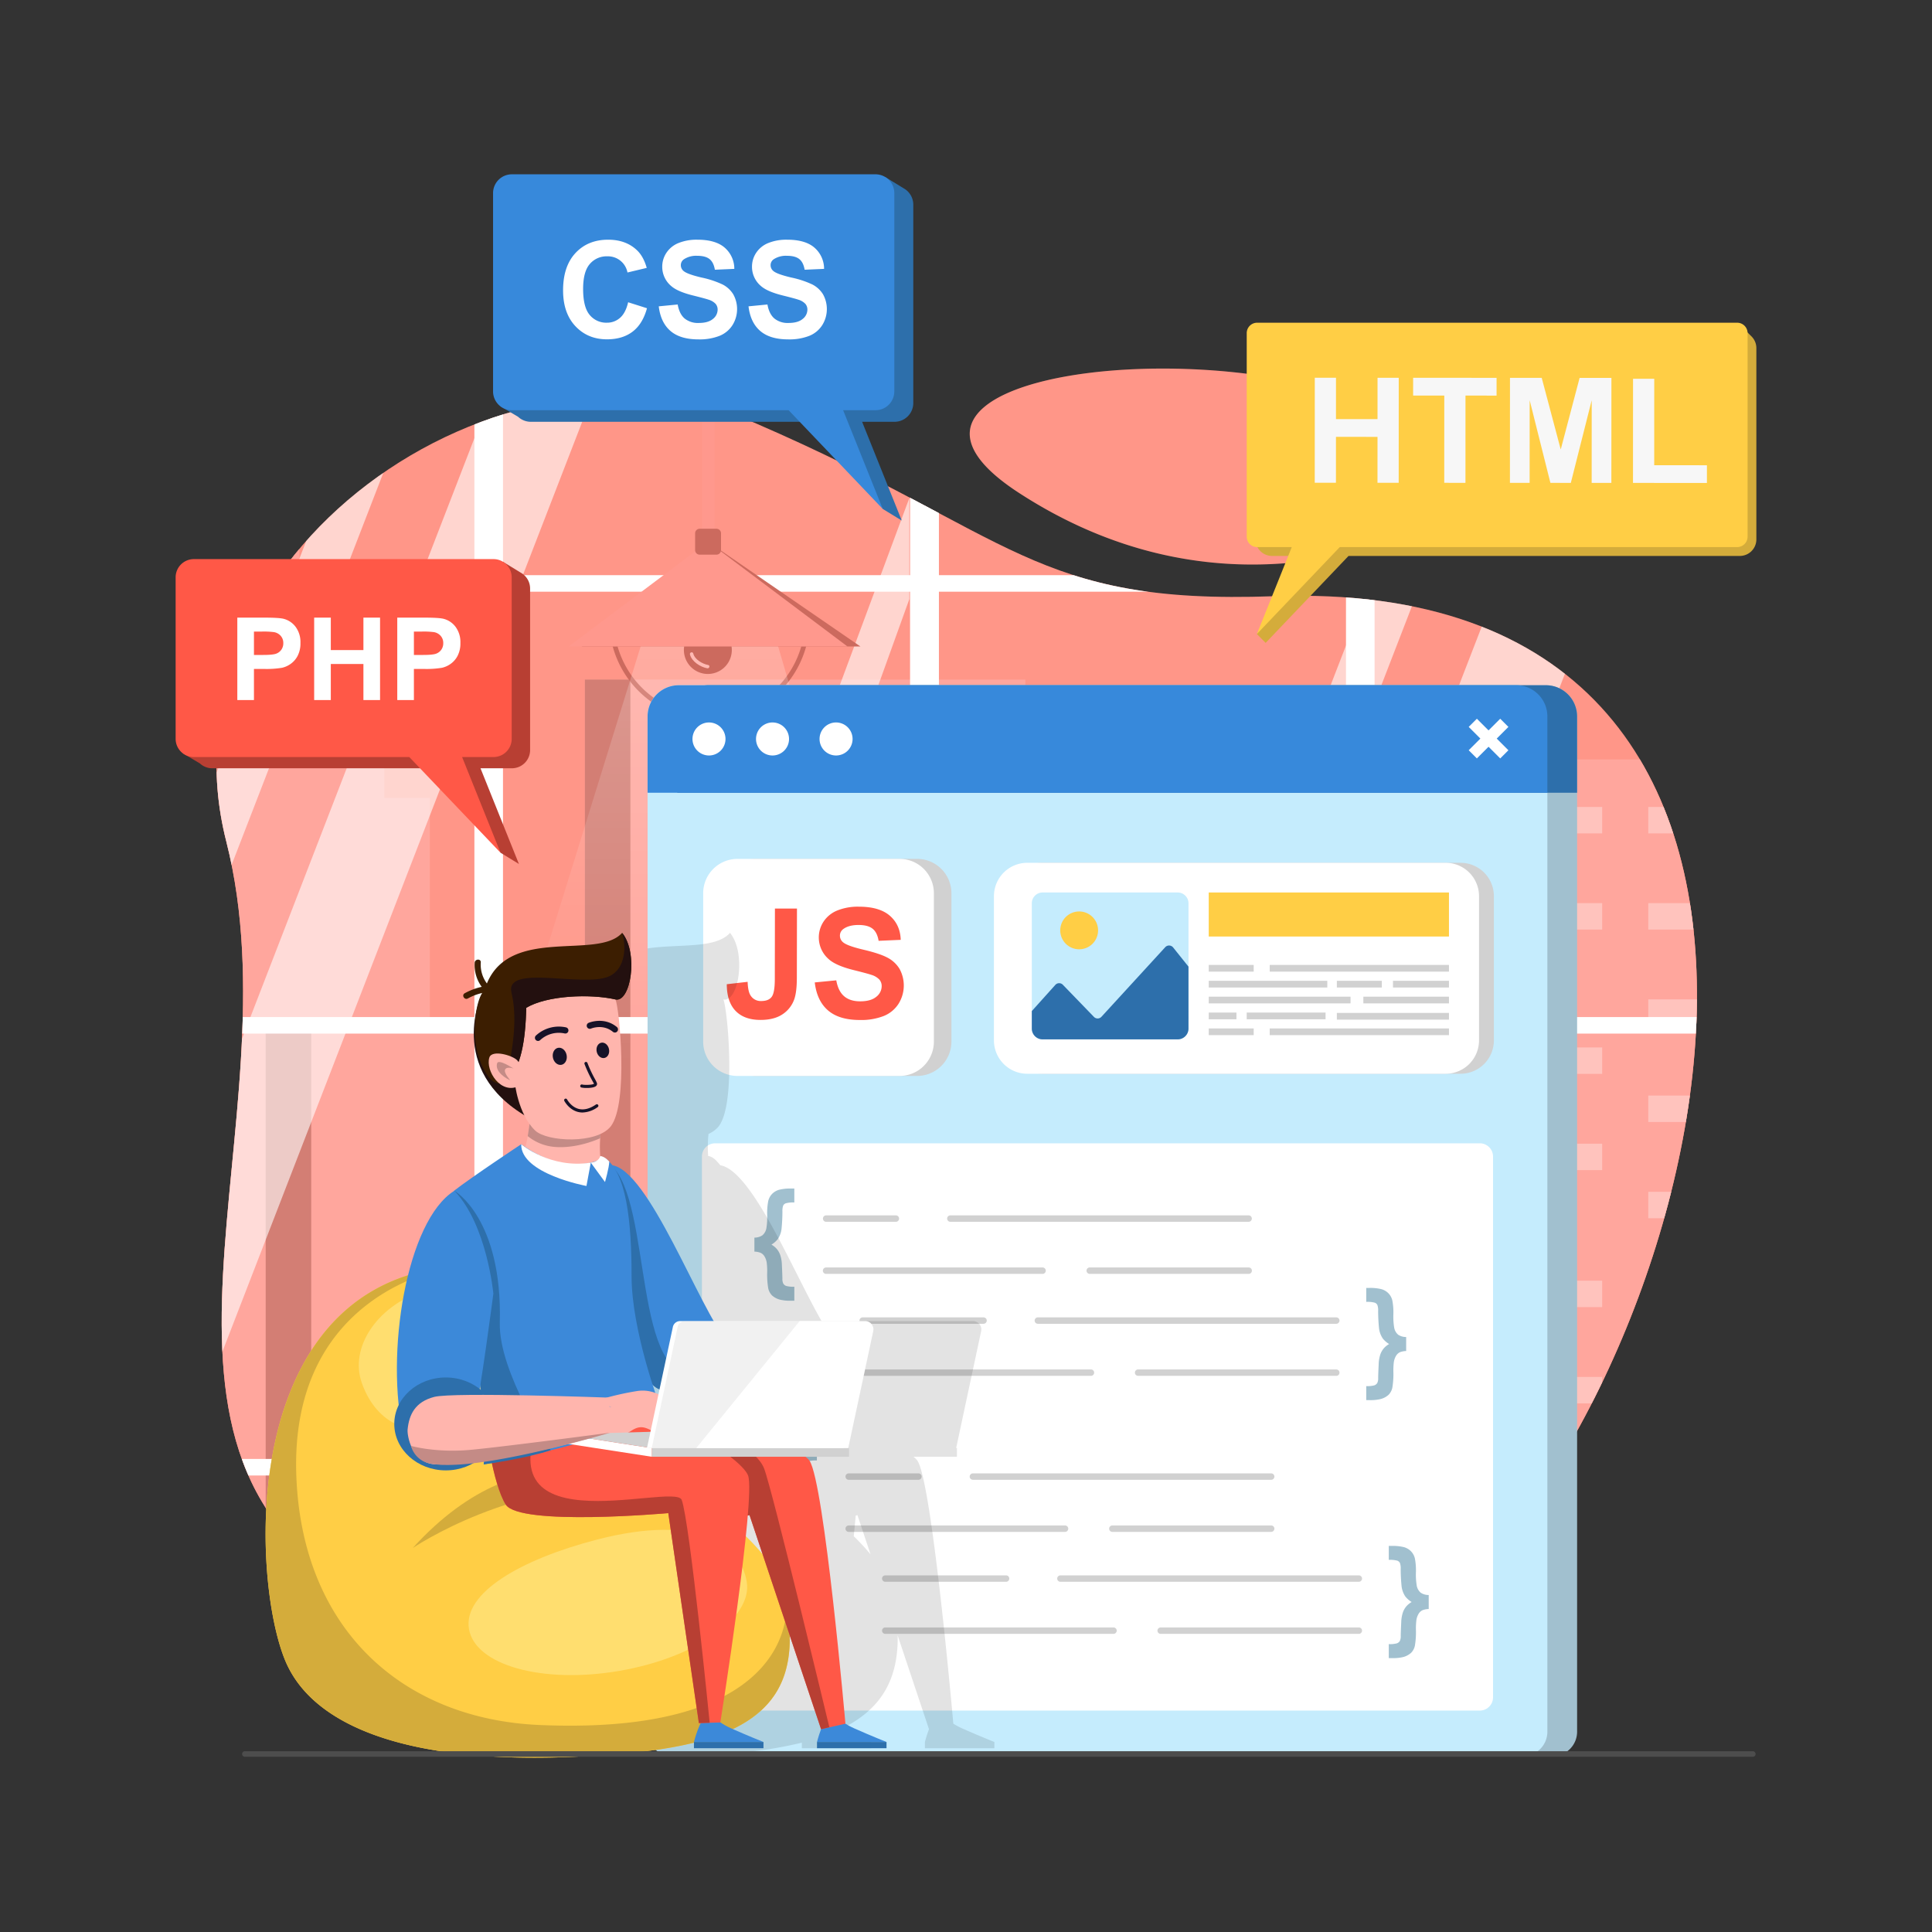 <svg xmlns="http://www.w3.org/2000/svg" data-name="Layer 1" viewBox="0 0 1100 1100"><rect x="0" y="0" width="1100" height="1100" fill="#333333" stroke="none"/><defs><clipPath id="a"><path fill="none" d="M725.098,339.478c-136.451,4.917-148.152-34.891-294.525-98.329-146.371-63.438-342.918,76.126-301.739,237.894,41.179,161.768-73.509,352.083,82.165,431.381s460.177,149.08,615.601,0C982.025,761.343,1077.182,326.79,725.098,339.478Z"/></clipPath><clipPath id="c"><path fill="none" d="M830.535,273.282a18.034,18.034,0,0,1-8.748,22.595c-33.499,16.729-133.416,55.032-241.646-15.259C453.743,198.528,794.07,177.559,830.535,273.282Z"/></clipPath><linearGradient id="b" x1="401.88" x2="401.88" y1="604.702" y2="359.653" gradientUnits="userSpaceOnUse"><stop offset="0" stop-color="#ffffff" stop-opacity="0" class="stopColorfff svgShape"/><stop offset="1" stop-color="#ffffff" class="stopColorfff svgShape"/></linearGradient></defs><path fill="#ff8575" d="M725.098,339.478c-136.451,4.917-148.152-34.891-294.525-98.329-146.371-63.438-342.918,76.126-301.739,237.894,41.179,161.768-73.509,352.083,82.165,431.381s460.177,149.08,615.601,0C982.025,761.343,1077.182,326.79,725.098,339.478Z" class="colorff8575 svgShape"/><g clip-path="url(#a)" fill="#000000" class="color000 svgShape"><polygon fill="#ff988d" points="113.12 454.291 113.12 427.207 158.045 427.207 158.045 297.754 170.43 297.754 170.43 427.207 218.823 427.207 218.823 454.291 244.74 454.291 244.74 997.065 57.814 997.065 57.814 454.291 113.12 454.291" class="colorff988d svgShape"/><rect width="25.921" height="488.248" x="57.814" y="454.291" fill="#cc6a5e" transform="rotate(180 70.774 698.415)" class="colorcc6a5e svgShape"/><rect width="186.925" height="413.481" x="151.279" y="583.584" fill="#ff988d" transform="rotate(180 244.741 790.325)" class="colorff988d svgShape"/><rect width="25.919" height="413.481" x="151.279" y="583.584" fill="#cc6a5e" transform="rotate(180 164.238 790.325)" class="colorcc6a5e svgShape"/><rect width="186.925" height="413.481" x="628.144" y="583.583" fill="#ff988d" transform="rotate(180 721.606 790.323)" class="colorff988d svgShape"/><rect width="25.919" height="413.481" x="628.144" y="583.583" fill="#cc6a5e" transform="rotate(180 641.103 790.323)" class="colorcc6a5e svgShape"/><rect width="250.801" height="610.151" x="332.999" y="386.915" fill="#ff988d" transform="rotate(180 458.4 691.99)" class="colorff988d svgShape"/><rect width="25.919" height="610.151" x="332.999" y="386.915" fill="#cc6a5e" transform="rotate(180 345.959 691.99)" class="colorcc6a5e svgShape"/><rect width="39.169" height="16.258" x="518.214" y="416.137" fill="#ffb9b3" transform="rotate(180 537.799 424.266)" class="colorffb9b3 svgShape"/><rect width="39.17" height="16.258" x="452.265" y="416.137" fill="#ffb9b3" transform="rotate(180 471.85 424.266)" class="colorffb9b3 svgShape"/><rect width="39.169" height="16.258" x="518.214" y="475.329" fill="#ffb9b3" transform="rotate(180 537.799 483.457)" class="colorffb9b3 svgShape"/><rect width="39.17" height="16.258" x="452.265" y="475.329" fill="#ffb9b3" transform="rotate(180 471.85 483.457)" class="colorffb9b3 svgShape"/><rect width="39.169" height="16.258" x="386.318" y="475.329" fill="#ffb9b3" transform="rotate(180 405.902 483.457)" class="colorffb9b3 svgShape"/><rect width="39.169" height="16.257" x="518.214" y="534.521" fill="#ffb9b3" transform="rotate(180 537.799 542.65)" class="colorffb9b3 svgShape"/><rect width="39.169" height="16.257" x="386.318" y="534.521" fill="#ffb9b3" transform="rotate(180 405.902 542.65)" class="colorffb9b3 svgShape"/><rect width="39.17" height="16.258" x="452.265" y="564.116" fill="#ffb9b3" transform="rotate(180 471.85 572.245)" class="colorffb9b3 svgShape"/><rect width="39.169" height="16.258" x="518.214" y="593.712" fill="#ffb9b3" transform="rotate(180 537.799 601.84)" class="colorffb9b3 svgShape"/><rect width="39.17" height="16.256" x="452.265" y="623.309" fill="#ffb9b3" transform="rotate(180 471.85 631.437)" class="colorffb9b3 svgShape"/><rect width="39.169" height="16.256" x="518.214" y="652.905" fill="#ffb9b3" transform="rotate(180 537.799 661.033)" class="colorffb9b3 svgShape"/><rect width="39.169" height="16.256" x="386.318" y="652.905" fill="#ffb9b3" transform="rotate(180 405.902 661.033)" class="colorffb9b3 svgShape"/><rect width="39.169" height="16.258" x="518.214" y="707.603" fill="#ffb9b3" transform="rotate(180 537.799 715.732)" class="colorffb9b3 svgShape"/><rect width="39.17" height="16.258" x="452.265" y="707.603" fill="#ffb9b3" transform="rotate(180 471.85 715.732)" class="colorffb9b3 svgShape"/><rect width="39.169" height="16.256" x="518.214" y="766.795" fill="#ffb9b3" transform="rotate(180 537.799 774.923)" class="colorffb9b3 svgShape"/><rect width="39.17" height="16.256" x="452.265" y="766.795" fill="#ffb9b3" transform="rotate(180 471.85 774.923)" class="colorffb9b3 svgShape"/><rect width="39.169" height="16.256" x="386.318" y="766.795" fill="#ffb9b3" transform="rotate(180 405.902 774.923)" class="colorffb9b3 svgShape"/><rect width="39.169" height="16.258" x="518.214" y="825.986" fill="#ffb9b3" transform="rotate(180 537.799 834.115)" class="colorffb9b3 svgShape"/><rect width="39.169" height="16.258" x="386.318" y="825.986" fill="#ffb9b3" transform="rotate(180 405.902 834.115)" class="colorffb9b3 svgShape"/><rect width="39.17" height="16.258" x="452.265" y="855.582" fill="#ffb9b3" transform="rotate(180 471.85 863.711)" class="colorffb9b3 svgShape"/><rect width="39.169" height="16.258" x="386.318" y="855.582" fill="#ffb9b3" transform="rotate(180 405.902 863.711)" class="colorffb9b3 svgShape"/><rect width="39.169" height="16.258" x="518.214" y="885.178" fill="#ffb9b3" transform="rotate(180 537.799 893.307)" class="colorffb9b3 svgShape"/><rect width="39.17" height="16.258" x="452.265" y="914.774" fill="#ffb9b3" transform="rotate(180 471.85 922.903)" class="colorffb9b3 svgShape"/><rect width="39.169" height="16.258" x="518.214" y="944.369" fill="#ffb9b3" transform="rotate(180 537.799 952.498)" class="colorffb9b3 svgShape"/><rect width="39.169" height="16.258" x="386.318" y="944.369" fill="#ffb9b3" transform="rotate(180 405.902 952.498)" class="colorffb9b3 svgShape"/><rect width="245.814" height="564.671" x="756.924" y="432.395" fill="#ff988d" transform="rotate(180 879.831 714.73)" class="colorff988d svgShape"/><rect width="25.403" height="564.671" x="756.924" y="432.395" fill="#cc6a5e" transform="rotate(180 769.626 714.73)" class="colorcc6a5e svgShape"/><rect width="38.39" height="15.046" x="938.456" y="459.439" fill="#ffb9b3" transform="rotate(180 957.65 466.962)" class="colorffb9b3 svgShape"/><rect width="38.39" height="15.046" x="873.819" y="459.439" fill="#ffb9b3" transform="rotate(180 893.014 466.962)" class="colorffb9b3 svgShape"/><rect width="38.39" height="15.046" x="938.456" y="514.218" fill="#ffb9b3" transform="rotate(180 957.65 521.74)" class="colorffb9b3 svgShape"/><rect width="38.39" height="15.046" x="873.819" y="514.218" fill="#ffb9b3" transform="rotate(180 893.014 521.74)" class="colorffb9b3 svgShape"/><rect width="38.39" height="15.046" x="809.183" y="514.218" fill="#ffb9b3" transform="rotate(180 828.378 521.74)" class="colorffb9b3 svgShape"/><rect width="38.39" height="15.045" x="938.456" y="568.998" fill="#ffb9b3" transform="rotate(180 957.65 576.52)" class="colorffb9b3 svgShape"/><rect width="38.39" height="15.045" x="809.183" y="568.998" fill="#ffb9b3" transform="rotate(180 828.378 576.52)" class="colorffb9b3 svgShape"/><rect width="38.39" height="15.045" x="873.819" y="596.388" fill="#ffb9b3" transform="rotate(180 893.014 603.91)" class="colorffb9b3 svgShape"/><rect width="38.39" height="15.045" x="938.456" y="623.778" fill="#ffb9b3" transform="rotate(180 957.65 631.3)" class="colorffb9b3 svgShape"/><rect width="38.39" height="15.046" x="873.819" y="651.167" fill="#ffb9b3" transform="rotate(180 893.014 658.69)" class="colorffb9b3 svgShape"/><rect width="38.39" height="15.045" x="938.456" y="678.557" fill="#ffb9b3" transform="rotate(180 957.65 686.08)" class="colorffb9b3 svgShape"/><rect width="38.39" height="15.045" x="809.183" y="678.557" fill="#ffb9b3" transform="rotate(180 828.378 686.08)" class="colorffb9b3 svgShape"/><rect width="38.39" height="15.045" x="938.456" y="729.18" fill="#ffb9b3" transform="rotate(180 957.65 736.702)" class="colorffb9b3 svgShape"/><rect width="38.39" height="15.045" x="873.819" y="729.18" fill="#ffb9b3" transform="rotate(180 893.014 736.702)" class="colorffb9b3 svgShape"/><rect width="38.39" height="15.045" x="938.456" y="783.959" fill="#ffb9b3" transform="rotate(180 957.65 791.481)" class="colorffb9b3 svgShape"/><rect width="38.39" height="15.045" x="873.819" y="783.959" fill="#ffb9b3" transform="rotate(180 893.014 791.481)" class="colorffb9b3 svgShape"/><rect width="38.39" height="15.045" x="809.183" y="783.959" fill="#ffb9b3" transform="rotate(180 828.378 791.481)" class="colorffb9b3 svgShape"/><rect width="38.39" height="15.043" x="938.456" y="838.739" fill="#ffb9b3" transform="rotate(180 957.65 846.26)" class="colorffb9b3 svgShape"/><rect width="38.39" height="15.043" x="809.183" y="838.739" fill="#ffb9b3" transform="rotate(180 828.378 846.26)" class="colorffb9b3 svgShape"/><rect width="38.39" height="15.045" x="873.819" y="866.128" fill="#ffb9b3" transform="rotate(180 893.014 873.65)" class="colorffb9b3 svgShape"/><rect width="38.39" height="15.045" x="809.183" y="866.128" fill="#ffb9b3" transform="rotate(180 828.378 873.65)" class="colorffb9b3 svgShape"/><rect width="38.39" height="15.045" x="938.456" y="893.518" fill="#ffb9b3" transform="rotate(180 957.65 901.04)" class="colorffb9b3 svgShape"/><rect width="38.39" height="15.045" x="873.819" y="920.909" fill="#ffb9b3" transform="rotate(180 893.014 928.431)" class="colorffb9b3 svgShape"/><rect width="38.39" height="15.046" x="938.456" y="948.297" fill="#ffb9b3" transform="rotate(180 957.65 955.82)" class="colorffb9b3 svgShape"/><rect width="38.39" height="15.046" x="809.183" y="948.297" fill="#ffb9b3" transform="rotate(180 828.378 955.82)" class="colorffb9b3 svgShape"/><rect width="158.315" height="385.146" x="-67.088" y="611.919" fill="#ff988d" transform="rotate(180 12.07 804.492)" class="colorff988d svgShape"/><rect width="24.727" height="10.262" x="49.825" y="630.365" fill="#ffb9b3" transform="rotate(180 62.189 635.496)" class="colorffb9b3 svgShape"/><rect width="24.725" height="10.262" x="8.197" y="630.365" fill="#ffb9b3" transform="rotate(180 20.56 635.496)" class="colorffb9b3 svgShape"/><rect width="24.727" height="10.262" x="49.825" y="667.728" fill="#ffb9b3" transform="rotate(180 62.189 672.86)" class="colorffb9b3 svgShape"/><rect width="24.725" height="10.262" x="8.197" y="667.728" fill="#ffb9b3" transform="rotate(180 20.56 672.86)" class="colorffb9b3 svgShape"/><rect width="24.727" height="10.262" x="49.825" y="705.093" fill="#ffb9b3" transform="rotate(180 62.189 710.224)" class="colorffb9b3 svgShape"/><rect width="24.725" height="10.261" x="8.197" y="723.776" fill="#ffb9b3" transform="rotate(180 20.56 728.906)" class="colorffb9b3 svgShape"/><rect width="24.727" height="10.261" x="49.825" y="742.457" fill="#ffb9b3" transform="rotate(180 62.189 747.588)" class="colorffb9b3 svgShape"/><rect width="24.725" height="10.262" x="8.197" y="761.139" fill="#ffb9b3" transform="rotate(180 20.56 766.27)" class="colorffb9b3 svgShape"/><rect width="24.727" height="10.262" x="49.825" y="779.82" fill="#ffb9b3" transform="rotate(180 62.189 784.951)" class="colorffb9b3 svgShape"/><rect width="24.727" height="10.262" x="49.825" y="814.347" fill="#ffb9b3" transform="rotate(180 62.189 819.478)" class="colorffb9b3 svgShape"/><rect width="24.725" height="10.262" x="8.197" y="814.347" fill="#ffb9b3" transform="rotate(180 20.56 819.478)" class="colorffb9b3 svgShape"/><rect width="24.727" height="10.261" x="49.825" y="851.712" fill="#ffb9b3" transform="rotate(180 62.189 856.842)" class="colorffb9b3 svgShape"/><rect width="24.725" height="10.261" x="8.197" y="851.712" fill="#ffb9b3" transform="rotate(180 20.56 856.842)" class="colorffb9b3 svgShape"/><rect width="24.727" height="10.261" x="49.825" y="889.076" fill="#ffb9b3" transform="rotate(180 62.189 894.207)" class="colorffb9b3 svgShape"/><rect width="24.725" height="10.262" x="8.197" y="907.756" fill="#ffb9b3" transform="rotate(180 20.56 912.887)" class="colorffb9b3 svgShape"/><rect width="24.727" height="10.262" x="49.825" y="926.439" fill="#ffb9b3" transform="rotate(180 62.189 931.57)" class="colorffb9b3 svgShape"/><rect width="24.725" height="10.261" x="8.197" y="945.121" fill="#ffb9b3" transform="rotate(180 20.56 950.251)" class="colorffb9b3 svgShape"/><rect width="24.727" height="10.262" x="49.825" y="963.802" fill="#ffb9b3" transform="rotate(180 62.189 968.933)" class="colorffb9b3 svgShape"/><rect width="744.263" height="824.594" x="-217.935" y="188.167" fill="#ffffff" opacity=".14" class="colorfff svgShape"/><rect width="16.281" height="844.67" x="518.191" y="178.733" fill="#ffffff" class="colorfff svgShape"/><polygon fill="#ffffff" points="38.295 997.869 -19.469 997.869 290.183 197.602 347.945 197.602 38.295 997.869" opacity=".6" class="colorfff svgShape"/><polygon fill="#ffffff" points="-63.701 997.869 -92.582 997.869 217.068 197.602 245.951 197.602 -63.701 997.869" opacity=".6" class="colorfff svgShape"/><polygon fill="#ffffff" points="281.158 997.869 252.277 997.869 517.754 283.521 517.754 341.074 281.158 997.869" opacity=".6" class="colorfff svgShape"/><rect width="16.282" height="836.15" x="22.012" y="182.992" fill="#ffffff" class="colorfff svgShape"/><rect width="21.83" height="760.549" x="143.281" y="633.966" fill="#ffffff" transform="rotate(-90 154.196 1014.24)" class="colorfff svgShape"/><rect width="16.282" height="836.15" x="270.102" y="182.992" fill="#ffffff" class="colorfff svgShape"/><rect width="6.661" height="727.815" x="150.864" y="637.292" fill="#ffffff" transform="rotate(90 154.195 1001.2)" class="colorfff svgShape"/><rect width="18.87" height="760.549" x="144.761" y="-192.108" fill="#ffffff" transform="rotate(-90 154.196 188.167)" class="colorfff svgShape"/><rect width="6.662" height="728.122" x="150.864" y="-163.128" fill="#ffffff" transform="rotate(90 154.195 200.933)" class="colorfff svgShape"/><rect width="744.263" height="824.594" x="526.4" y="188.167" fill="#ffffff" opacity=".14" class="colorfff svgShape"/><rect width="16.281" height="844.67" x="518.259" y="178.733" fill="#ffffff" class="colorfff svgShape"/><polygon fill="#ffffff" points="653.33 997.869 595.567 997.869 905.217 197.602 962.981 197.602 653.33 997.869" opacity=".6" class="colorfff svgShape"/><polygon fill="#ffffff" points="551.335 997.869 522.453 997.869 832.105 197.602 860.986 197.602 551.335 997.869" opacity=".6" class="colorfff svgShape"/><polygon fill="#ffffff" points="1025.493 997.869 996.611 997.869 1262.089 283.521 1262.089 341.074 1025.493 997.869" opacity=".6" class="colorfff svgShape"/><rect width="16.281" height="836.15" x="766.348" y="182.992" fill="#ffffff" class="colorfff svgShape"/><rect width="21.83" height="760.549" x="887.615" y="633.966" fill="#ffffff" transform="rotate(-90 898.53 1014.24)" class="colorfff svgShape"/><rect width="16.282" height="836.15" x="1014.436" y="182.992" fill="#ffffff" class="colorfff svgShape"/><rect width="6.661" height="727.817" x="895.2" y="637.291" fill="#ffffff" transform="rotate(90 898.53 1001.2)" class="colorfff svgShape"/><rect width="18.87" height="760.549" x="889.096" y="-192.107" fill="#ffffff" transform="rotate(-90 898.53 188.167)" class="colorfff svgShape"/><rect width="6.662" height="728.124" x="895.199" y="-163.129" fill="#ffffff" transform="rotate(90 898.53 200.933)" class="colorfff svgShape"/><rect width="9.434" height="1531.625" x="535.017" y="-433.627" fill="#ffffff" transform="rotate(-90 539.734 332.186)" class="colorfff svgShape"/><rect width="9.435" height="1531.625" x="535.016" y="-182.036" fill="#ffffff" transform="rotate(-90 539.734 583.776)" class="colorfff svgShape"/><rect width="9.435" height="1531.625" x="535.016" y="69.553" fill="#ffffff" transform="rotate(-90 539.734 835.366)" class="colorfff svgShape"/><path fill="#cc6a5e" d="M403.914,410.16a57.144,57.144,0,0,1-57.079-57.079h2.686a54.394,54.394,0,1,0,108.788,0h2.684A57.144,57.144,0,0,1,403.914,410.16Z" class="colorcc6a5e svgShape"/><polygon fill="#cc6a5e" points="403.144 308.428 331.15 368.074 489.885 368.074 403.144 308.428" class="colorcc6a5e svgShape"/><polygon fill="url(#b)" points="367.366 359.653 291.334 604.702 512.426 604.702 440.574 359.653 367.366 359.653" opacity=".22"/><rect width="6.99" height="110.727" x="399.84" y="216.066" fill="#ff988d" class="colorff988d svgShape"/><path fill="#f4bf62" d="M396.838,316.322h12.996a5.214,5.214,0,0,1,5.214,5.214V341.695a0,0,0,0,1,0,0h-23.424a0,0,0,0,1,0,0V321.536A5.214,5.214,0,0,1,396.838,316.322Z" class="colorf4bf62 svgShape"/><path fill="#cc6a5e" d="M416.663,370.086a13.64,13.64,0,1,0-13.64,13.64A13.641,13.641,0,0,0,416.663,370.086Z" class="colorcc6a5e svgShape"/><path fill="#ffb9b3" d="M403.209,378.622c-3.229-.583-7.666-3.122-8.5-6.536-.297-1.217-2.178-.702-1.88.519.994,4.07,5.96,7.191,9.863,7.896C403.917,380.723,404.443,378.845,403.209,378.622Z" class="colorffb9b3 svgShape"/><polygon fill="#ff988d" points="403.144 308.428 323.778 368.074 482.513 368.074 403.144 308.428" class="colorff988d svgShape"/><path fill="#cc6a5e" d="M398.36,301.055h9.57a2.588,2.588,0,0,1,2.588,2.588v9.571a2.588,2.588,0,0,1-2.588,2.588h-9.57a2.588,2.588,0,0,1-2.588-2.588v-9.571A2.588,2.588,0,0,1,398.36,301.055Z" class="colorcc6a5e svgShape"/></g><path fill="#ff8575" d="M830.535,273.282a18.034,18.034,0,0,1-8.748,22.595c-33.499,16.729-133.416,55.032-241.646-15.259C453.743,198.528,794.07,177.559,830.535,273.282Z" class="colorff8575 svgShape"/><g clip-path="url(#c)" fill="#000000" class="color000 svgShape"><rect width="744.263" height="824.594" x="-217.935" y="188.167" fill="#ffffff" opacity=".14" class="colorfff svgShape"/><rect width="16.281" height="844.67" x="518.191" y="178.733" fill="#ffffff" class="colorfff svgShape"/><polygon fill="#ffffff" points="38.295 997.869 -19.469 997.869 290.183 197.602 347.945 197.602 38.295 997.869" opacity=".6" class="colorfff svgShape"/><polygon fill="#ffffff" points="-63.701 997.869 -92.582 997.869 217.068 197.602 245.951 197.602 -63.701 997.869" opacity=".6" class="colorfff svgShape"/><polygon fill="#ffffff" points="281.158 997.869 252.277 997.869 517.754 283.521 517.754 341.074 281.158 997.869" opacity=".6" class="colorfff svgShape"/><rect width="16.282" height="836.15" x="22.012" y="182.992" fill="#ffffff" class="colorfff svgShape"/><rect width="21.83" height="760.549" x="143.281" y="633.966" fill="#ffffff" transform="rotate(-90 154.196 1014.24)" class="colorfff svgShape"/><rect width="16.282" height="836.15" x="270.102" y="182.992" fill="#ffffff" class="colorfff svgShape"/><rect width="6.661" height="727.815" x="150.864" y="637.292" fill="#ffffff" transform="rotate(90 154.195 1001.2)" class="colorfff svgShape"/><rect width="18.87" height="760.549" x="144.761" y="-192.108" fill="#ffffff" transform="rotate(-90 154.196 188.167)" class="colorfff svgShape"/><rect width="6.662" height="728.122" x="150.864" y="-163.128" fill="#ffffff" transform="rotate(90 154.195 200.933)" class="colorfff svgShape"/><rect width="744.263" height="824.594" x="526.4" y="188.167" fill="#ffffff" opacity=".14" class="colorfff svgShape"/><rect width="16.281" height="844.67" x="518.259" y="178.733" fill="#ffffff" class="colorfff svgShape"/><polygon fill="#ffffff" points="653.33 997.869 595.567 997.869 905.217 197.602 962.981 197.602 653.33 997.869" opacity=".6" class="colorfff svgShape"/><polygon fill="#ffffff" points="551.335 997.869 522.453 997.869 832.105 197.602 860.986 197.602 551.335 997.869" opacity=".6" class="colorfff svgShape"/><polygon fill="#ffffff" points="1025.493 997.869 996.611 997.869 1262.089 283.521 1262.089 341.074 1025.493 997.869" opacity=".6" class="colorfff svgShape"/><rect width="16.281" height="836.15" x="766.348" y="182.992" fill="#ffffff" class="colorfff svgShape"/><rect width="21.83" height="760.549" x="887.615" y="633.966" fill="#ffffff" transform="rotate(-90 898.53 1014.24)" class="colorfff svgShape"/><rect width="16.282" height="836.15" x="1014.436" y="182.992" fill="#ffffff" class="colorfff svgShape"/><rect width="6.661" height="727.817" x="895.2" y="637.291" fill="#ffffff" transform="rotate(90 898.53 1001.2)" class="colorfff svgShape"/><rect width="18.87" height="760.549" x="889.096" y="-192.107" fill="#ffffff" transform="rotate(-90 898.53 188.167)" class="colorfff svgShape"/><rect width="6.662" height="728.124" x="895.199" y="-163.129" fill="#ffffff" transform="rotate(90 898.53 200.933)" class="colorfff svgShape"/><rect width="9.434" height="1531.625" x="535.017" y="-433.627" fill="#ffffff" transform="rotate(-90 539.734 332.186)" class="colorfff svgShape"/><rect width="9.435" height="1531.625" x="535.016" y="-182.036" fill="#ffffff" transform="rotate(-90 539.734 583.776)" class="colorfff svgShape"/><rect width="9.435" height="1531.625" x="535.016" y="69.553" fill="#ffffff" transform="rotate(-90 539.734 835.366)" class="colorfff svgShape"/></g><path fill="#a1c0cf" d="M884.024,999.876H399.543a13.914,13.914,0,0,1-13.913-13.913V407.904A17.77,17.77,0,0,1,403.401,390.135H880.166a17.77,17.77,0,0,1,17.771,17.77l.002,578.059A13.913,13.913,0,0,1,884.024,999.876Z" class="colora1c0cf svgShape"/><path fill="#c5ecfd" d="M867.1,999.876H382.619a13.915,13.915,0,0,1-13.914-13.913l.002-578.059A17.77,17.77,0,0,1,386.476,390.135H863.242a17.771,17.771,0,0,1,17.771,17.77V985.964A13.912,13.912,0,0,1,867.1,999.876Z" class="colorc5ecfd svgShape"/><path fill="#ffffff" d="M407.169,650.956H842.552a7.519,7.519,0,0,1,7.519,7.519V966.41a7.521,7.521,0,0,1-7.521,7.521H407.167a7.519,7.519,0,0,1-7.519-7.519V658.477a7.521,7.521,0,0,1,7.521-7.521Z" class="colorfff svgShape"/><path fill="#2d6fab" d="M897.938,451.344H385.63v-43.44a17.769,17.769,0,0,1,17.769-17.77H880.164a17.77,17.77,0,0,1,17.771,17.77Z" class="color2d6fab svgShape"/><path fill="#3789db" d="M881.014,451.344H368.707v-43.44A17.77,17.77,0,0,1,386.476,390.135H863.242a17.771,17.771,0,0,1,17.771,17.77Z" class="color3789db svgShape"/><path fill="#ffffff" d="M466.618 420.739a9.402 9.402 0 119.403 9.4A9.403 9.403 0 01466.618 420.739zM430.446 420.739a9.4 9.4 0 119.399 9.4A9.398 9.398 0 01430.446 420.739zM394.269 420.739a9.4 9.4 0 119.401 9.4A9.403 9.403 0 01394.269 420.739z" class="colorfff svgShape"/><polygon fill="#ffffff" points="836.217 413.867 840.87 409.214 847.517 415.861 854.166 409.214 858.819 413.867 852.171 420.515 858.819 427.161 854.165 431.813 847.517 425.167 840.87 431.813 836.217 427.161 842.866 420.515 836.217 413.867" class="colorfff svgShape"/><path fill="#d1d1d1" d="M723.8 842.532H553.889a1.828 1.828 0 010-3.655H723.799a1.828 1.828 0 01.002 3.655zM522.961 842.532H483.173a1.828 1.828 0 010-3.655h39.788a1.828 1.828 0 010 3.655zM723.799 872.187H633.289a1.828 1.828 0 01-.002-3.655h90.511a1.828 1.828 0 010 3.655zM606.432 872.187H483.173a1.828 1.828 0 010-3.655H606.432a1.828 1.828 0 010 3.655zM773.66 900.599H603.752a1.826 1.826 0 110-3.652h169.908a1.826 1.826 0 010 3.652zM572.823 900.599H504.029a1.826 1.826 0 01-.003-3.652h68.797a1.826 1.826 0 110 3.652zM773.66 930.249h-112.823a1.826 1.826 0 01-.002-3.652H773.66a1.826 1.826 0 010 3.652zM633.981 930.249h-129.954a1.826 1.826 0 010-3.652h129.954a1.826 1.826 0 010 3.652z" class="colord1d1d1 svgShape"/><path fill="#a1c0cf" d="M813.45 916.112a9.99 9.99 0 00-3.658.733 5.212 5.212 0 00-2.111 2.01 9.733 9.733 0 00-1.245 3.539 39.01 39.01 0 00-.266 5.515 47.011 47.011 0 01-.579 9.008 8.187 8.187 0 01-2.145 4.104 10.8 10.8 0 01-4.587 2.442 24.46 24.46 0 01-6.38.598h-1.762l.002-7.975a14.956 14.956 0 004.651-.451 3.233 3.233 0 001.611-1.295 5.901 5.901 0 00.533-2.875q.019-2.026.285-7.744a19.873 19.873 0 01.895-5.534 11.235 11.235 0 011.945-3.522 11.578 11.578 0 013.107-2.543 13.662 13.662 0 01-3.59-3.122 13.252 13.252 0 01-2.125-5.585 99.254 99.254 0 01-.534-10.235 8.837 8.837 0 00-.448-3.324 2.762 2.762 0 00-1.495-1.279 15.856 15.856 0 00-4.835-.449l-.002-7.942h1.762a26.076 26.076 0 016.88.697 8.994 8.994 0 014.021 2.378 8.655 8.655 0 012.21 4.121 36.436 36.436 0 01.581 7.694 38.716 38.716 0 00.5 7.942 6.909 6.909 0 002.229 3.805 8.182 8.182 0 004.55 1.312zM442.365 851.543a8.211 8.211 0 004.553-1.312 6.942 6.942 0 002.227-3.805 38.762 38.762 0 00.499-7.942 36.47 36.47 0 01.579-7.694 8.685 8.685 0 012.212-4.121 9.05 9.05 0 014.021-2.377 26.074 26.074 0 016.88-.697H465.097l.002 7.945a15.823 15.823 0 00-4.837.449 2.739 2.739 0 00-1.495 1.276 8.903 8.903 0 00-.449 3.324 100.033 100.033 0 01-.531 10.237 13.31 13.31 0 01-2.128 5.585 13.739 13.739 0 01-3.589 3.122 11.543 11.543 0 013.108 2.543 11.182 11.182 0 011.942 3.52 19.991 19.991 0 01.897 5.535q.272 5.717.285 7.742a5.964 5.964 0 00.531 2.876 3.24 3.24 0 001.609 1.293 15.063 15.063 0 004.656.449v7.978h-1.761a24.607 24.607 0 01-6.383-.601 10.801 10.801 0 01-4.588-2.441 8.19 8.19 0 01-2.143-4.106 46.956 46.956 0 01-.579-9.005 38.861 38.861 0 00-.265-5.518 9.815 9.815 0 00-1.25-3.539 5.173 5.173 0 00-2.109-2.01 9.968 9.968 0 00-3.655-.731z" class="colora1c0cf svgShape"/><path fill="#d1d1d1" d="M710.959 695.639H541.048a1.828 1.828 0 010-3.655H710.959a1.828 1.828 0 010 3.655zM510.12 695.639H470.33a1.828 1.828 0 01.002-3.655H510.12a1.828 1.828 0 010 3.655zM710.959 725.294H620.448a1.826 1.826 0 010-3.652h90.511a1.826 1.826 0 010 3.652zM593.592 725.294H470.33a1.826 1.826 0 01.002-3.652H593.592a1.826 1.826 0 010 3.652zM760.819 753.706H590.911a1.826 1.826 0 010-3.652H760.819a1.826 1.826 0 010 3.652zM559.983 753.706H491.186a1.826 1.826 0 010-3.652h68.797a1.826 1.826 0 110 3.652zM760.818 783.356H647.996a1.826 1.826 0 010-3.652h112.823a1.826 1.826 0 11-.002 3.652zM621.139 783.356H491.186a1.826 1.826 0 010-3.652h129.954a1.826 1.826 0 01-.001 3.652z" class="colord1d1d1 svgShape"/><path fill="#a1c0cf" d="M800.609 769.22a9.992 9.992 0 00-3.658.73 5.214 5.214 0 00-2.109 2.012 9.723 9.723 0 00-1.245 3.539 38.269 38.269 0 00-.266 5.515 47.071 47.071 0 01-.582 9.008 8.153 8.153 0 01-2.142 4.103 10.774 10.774 0 01-4.587 2.444 24.533 24.533 0 01-6.378.598h-1.766l.002-7.975a15.024 15.024 0 004.651-.449 3.225 3.225 0 001.612-1.296 5.92 5.92 0 00.533-2.875q.014-2.026.282-7.744a20.065 20.065 0 01.898-5.535 11.181 11.181 0 011.945-3.52 11.531 11.531 0 013.107-2.543 13.72 13.72 0 01-3.59-3.122 13.262 13.262 0 01-2.127-5.583 99.922 99.922 0 01-.533-10.237 8.926 8.926 0 00-.449-3.322 2.748 2.748 0 00-1.495-1.278 15.793 15.793 0 00-4.835-.451v-7.942H779.637a25.913 25.913 0 016.88.698 8.969 8.969 0 014.021 2.376 8.667 8.667 0 012.212 4.12 36.576 36.576 0 01.581 7.694 38.776 38.776 0 00.499 7.944 6.903 6.903 0 002.227 3.804 8.177 8.177 0 004.553 1.312zM429.526 704.651a8.216 8.216 0 004.553-1.315 6.913 6.913 0 002.224-3.804 38.468 38.468 0 00.5-7.942 36.654 36.654 0 01.581-7.694 8.695 8.695 0 012.209-4.121 8.99 8.99 0 014.024-2.374 25.828 25.828 0 016.878-.7h1.762v7.945a15.743 15.743 0 00-4.835.449 2.742 2.742 0 00-1.496 1.276 8.942 8.942 0 00-.449 3.324 99.114 99.114 0 01-.531 10.236 13.284 13.284 0 01-2.125 5.585 13.771 13.771 0 01-3.59 3.122 11.603 11.603 0 013.108 2.543 11.249 11.249 0 011.942 3.524 20.028 20.028 0 01.897 5.534q.27 5.715.282 7.741a5.977 5.977 0 00.533 2.878 3.235 3.235 0 001.612 1.293 15.006 15.006 0 004.653.452l.002 7.975h-1.762a24.623 24.623 0 01-6.383-.601 10.786 10.786 0 01-4.586-2.441 8.175 8.175 0 01-2.145-4.106 46.881 46.881 0 01-.578-9.006 39.035 39.035 0 00-.266-5.517 9.865 9.865 0 00-1.247-3.539 5.194 5.194 0 00-2.111-2.01 9.943 9.943 0 00-3.657-.731z" class="colora1c0cf svgShape"/><path fill="#d1d1d1" d="M593.36,611.351h238.2a18.998,18.998,0,0,0,18.996-18.999V510.241a18.997,18.997,0,0,0-18.996-18.997H593.36a18.999,18.999,0,0,0-18.999,18.997l.002,82.11A18.996,18.996,0,0,0,593.36,611.351Z" class="colord1d1d1 svgShape"/><path fill="#ffffff" d="M584.902,611.351h238.2a18.998,18.998,0,0,0,18.996-18.999V510.241a18.997,18.997,0,0,0-18.996-18.997h-238.202a18.999,18.999,0,0,0-18.997,18.997l.002,82.11A18.996,18.996,0,0,0,584.902,611.351Z" class="colorfff svgShape"/><rect width="136.773" height="25.074" x="688.207" y="508.143" fill="#ffce45" class="colorffce45 svgShape"/><rect width="25.596" height="3.818" x="688.207" y="549.388" fill="#d1d1d1" class="colord1d1d1 svgShape"/><rect width="102.058" height="3.818" x="722.922" y="549.388" fill="#d1d1d1" class="colord1d1d1 svgShape"/><rect width="67.504" height="3.818" x="688.207" y="558.429" fill="#d1d1d1" class="colord1d1d1 svgShape"/><rect width="25.596" height="3.818" x="761.153" y="558.429" fill="#d1d1d1" class="colord1d1d1 svgShape"/><rect width="31.88" height="3.818" x="793.101" y="558.429" fill="#d1d1d1" class="colord1d1d1 svgShape"/><rect width="80.736" height="3.818" x="688.208" y="567.469" fill="#d1d1d1" class="colord1d1d1 svgShape"/><rect width="48.739" height="3.818" x="776.241" y="567.469" fill="#d1d1d1" class="colord1d1d1 svgShape"/><rect width="63.829" height="3.816" x="761.152" y="576.712" fill="#d1d1d1" class="colord1d1d1 svgShape"/><rect width="15.774" height="3.818" x="688.207" y="576.508" fill="#d1d1d1" class="colord1d1d1 svgShape"/><rect width="44.891" height="3.818" x="709.83" y="576.508" fill="#d1d1d1" class="colord1d1d1 svgShape"/><rect width="25.595" height="3.816" x="688.207" y="585.55" fill="#d1d1d1" class="colord1d1d1 svgShape"/><rect width="102.059" height="3.816" x="722.922" y="585.55" fill="#d1d1d1" class="colord1d1d1 svgShape"/><path fill="#d1d1d1" d="M429.888,612.596h92.263a19.546,19.546,0,0,0,19.544-19.549l.001-84.486a19.547,19.547,0,0,0-19.547-19.548h-92.261a19.546,19.546,0,0,0-19.546,19.548v84.486A19.547,19.547,0,0,0,429.888,612.596Z" class="colord1d1d1 svgShape"/><path fill="#ffffff" d="M419.905,612.596h92.263a19.546,19.546,0,0,0,19.544-19.549l.002-84.486a19.547,19.547,0,0,0-19.547-19.548H419.907a19.547,19.547,0,0,0-19.547,19.548l.001,84.486A19.546,19.546,0,0,0,419.905,612.596Z" class="colorfff svgShape"/><path fill="#c5ecfd" d="M676.675,514.309l.002,71.326a6.16,6.16,0,0,1-6.146,6.142H593.614a6.155,6.155,0,0,1-6.143-6.142v-71.326a6.161,6.161,0,0,1,6.144-6.166H670.533A6.161,6.161,0,0,1,676.675,514.309Z" class="colorc5ecfd svgShape"/><path fill="#2d6fab" d="M676.675,550.37l.002,35.264a6.16,6.16,0,0,1-6.146,6.142H593.614a6.155,6.155,0,0,1-6.143-6.142v-9.973l13.379-14.895a2.927,2.927,0,0,1,4.303-.077l17.681,18.28a2.94,2.94,0,0,0,4.278-.049l36.334-39.642a2.974,2.974,0,0,1,4.476.148Z" class="color2d6fab svgShape"/><path fill="#ffce45" d="M625.201,529.717a10.772,10.772,0,1,0-10.77,10.773A10.77,10.77,0,0,0,625.201,529.717Z" class="colorffce45 svgShape"/><path fill="#ff5847" d="M441.212 517.292h12.547l-.067 39.467q-.012 7.736-1.38 11.904a16.925 16.925 0 01-6.647 8.743q-4.814 3.294-12.678 3.294-9.235 0-14.196-5.167-4.972-5.167-4.993-15.163l11.867-1.36q.202 5.359 1.561 7.572a6.76 6.76 0 006.201 3.358q4.214 0 5.96-2.402 1.745-2.404 1.758-9.973zM463.894 559.352l12.249-1.191q1.092 6.164 4.471 9.057 3.373 2.895 9.119 2.895 6.077 0 9.167-2.574a7.675 7.675 0 003.093-6.015 5.67 5.67 0 00-1.293-3.765 10.292 10.292 0 00-4.522-2.701q-2.207-.768-10.073-2.721-10.12-2.514-14.193-6.169a16.357 16.357 0 01-3.006-21.453 16.936 16.936 0 017.792-6.314A31.189 31.189 0 01488.97 516.229q11.737 0 17.661 5.145 5.926 5.145 6.207 13.736l-12.589.554q-.799-4.804-3.454-6.91-2.653-2.105-7.97-2.107-5.487 0-8.593 2.256a4.554 4.554 0 00-2.009 3.867 4.78 4.78 0 001.868 3.79q2.374 1.997 11.56 4.166 9.181 2.166 13.578 4.486a17.45 17.45 0 016.881 6.337 19.635 19.635 0 01-.523 19.964 17.891 17.891 0 01-8.433 6.956 35.331 35.331 0 01-13.571 2.275q-11.82 0-18.149-5.464Q465.11 569.813 463.894 559.352z" class="colorff5847 svgShape"/><path d="M547.793,984.063A39.251,39.251,0,0,1,542.781,981.384c-.015-.16-12.02-136.964-20.411-149.684a10.48,10.48,0,0,0-2.314-2.283h24.787v-4.916l-.427-.144,14.178-66.293a4.76,4.76,0,0,0-4.423-5.899H467.781c-15.844-27.373-39.553-85.721-57.664-88.702a22.78,22.78,0,0,0-1.793-2.063v-.015s-2.283-2.87-5.137-3.22c-.095-1.317-.175-3.076-.175-5.137,0-1.507.048-3.172.158-4.964.048-.793.127-1.634.223-2.459a15.516,15.516,0,0,0,5.789-4.298c10.166-13.052,4.947-67.577,2.648-72.271,8.658,1.965,13.273-26.391,3.805-37.905-8.136,9.167-28.657,6.185-46.928,8.85V985.967A13.916,13.916,0,0,0,382.616,999.875h12.703q13.916-.783,28.88-2.283a228.527,228.527,0,0,0,32.337-5.393v3.157h39.586v-3.536s-8.659-3.443-17.446-7.344c24.599-11.799,32.751-30.07,32.433-53.272l17.811,53.32h.015a69.206,69.206,0,0,0-2.332,7.296v3.536h39.57v-3.536S556.912,988.124,547.793,984.063ZM436.331,793.908c-.57-.286-1.174-.556-1.792-.793-.475-1.397-.983-2.966-1.538-4.663a5.412,5.412,0,0,0,.824.73,9.743,9.743,0,0,0,3.11,1.903Zm49.752,80.757c.445-4.188.81-8.136,1.126-11.8a4.091,4.091,0,0,0,.983-.206l7.47,22.346A121.537,121.537,0,0,0,486.083,874.665Z" opacity=".11" fill="#000000" class="color000 svgShape"/><path fill="#d4ac3b" d="M997.513,191.836l.003-.012-.153-.153c-.085-.088-.172-.175-.259-.259l-5.498-5.492-.087,2.905a9.407,9.407,0,0,0-.942-.048H724.251a9.422,9.422,0,0,0-9.423,9.422V307.11a9.422,9.422,0,0,0,9.423,9.421h16.231l-8.223,20.479-16.648,23.981,5,5.037,47.185-49.498H990.577A9.422,9.422,0,0,0,1000,307.11V198.198A9.378,9.378,0,0,0,997.513,191.836Z" class="colord4ac3b svgShape"/><path fill="#ffce45" d="M715.771,183.739H989.062a5.94,5.94,0,0,1,5.94,5.94V305.553a5.941,5.941,0,0,1-5.941,5.941H715.772a5.941,5.941,0,0,1-5.941-5.941V189.679A5.94,5.94,0,0,1,715.771,183.739Z" class="colorffce45 svgShape"/><polygon fill="#ffce45" points="736.366 309.296 715.612 360.992 769.223 304.756 736.366 309.296" class="colorffce45 svgShape"/><path fill="#f7f7f7" d="M748.553 274.859l.034-59.786 12.07.003-.009 23.537 23.653.01.009-23.534 12.074.005-.028 59.789-12.076-.005.015-26.14-23.652-.013-.015 26.14zM822.292 274.895l.023-49.672-17.738-.011.003-10.111 47.514.021-.005 10.116-17.699-.009-.023 49.675zM859.692 274.916l.028-59.789 18.07.007L888.616 255.924l10.75-40.774 18.107.005-.028 59.789-11.216-.005.023-47.066-11.892 47.06-11.628-.009-11.802-47.069-.022 47.066zM929.76 274.95l.028-59.3 12.076.005-.026 49.225 30.019.018-.008 10.073z" class="colorf7f7f7 svgShape"/><path fill="#2d6fab" d="M515.197,107.631v-.001l-11.137-6.804-8.433,5.022H302.241a10.702,10.702,0,0,0-10.702,10.702v110.825l-6.635,3.95,10.049,5.953a10.667,10.667,0,0,0,3.962,2.347l.012.008.008-.001a10.681,10.681,0,0,0,3.307.527H459.82L494.939,276.997l7.674,12.782,10.807,6.605-22.57-56.225H509.287a10.703,10.703,0,0,0,10.704-10.702V116.551A10.691,10.691,0,0,0,515.197,107.631Z" class="color2d6fab svgShape"/><path fill="#3789db" d="M498.478,99.243H291.432A10.703,10.703,0,0,0,280.728,109.945V222.852a10.703,10.703,0,0,0,10.704,10.702H449.013l53.6,56.226-22.572-56.226H498.478a10.702,10.702,0,0,0,10.702-10.702V109.945A10.702,10.702,0,0,0,498.478,99.243Z" class="color3789db svgShape"/><path fill="#ffffff" d="M357.633 172.093l10.738 3.404q-2.469 8.98-8.213 13.338-5.743 4.359-14.572 4.359-10.926 0-17.958-7.464-7.035-7.463-7.035-20.409 0-13.693 7.072-21.269 7.072-7.577 18.595-7.577 10.064 0 16.349 5.949 3.743 3.517 5.613 10.102l-10.962 2.619a11.329 11.329 0 00-11.562-9.204 12.478 12.478 0 00-9.895 4.377q-3.798 4.378-3.798 14.18 0 10.402 3.742 14.816a12.147 12.147 0 009.728 4.415 11.09 11.09 0 007.594-2.806Q356.247 178.116 357.633 172.093zM375.068 174.412l10.775-1.047q.971 5.425 3.946 7.968a11.936 11.936 0 008.026 2.545q5.35 0 8.063-2.264a6.737 6.737 0 002.712-5.294 4.995 4.995 0 00-1.141-3.311 9.114 9.114 0 00-3.983-2.376q-1.947-.674-8.868-2.394-8.905-2.208-12.496-5.425A14.271 14.271 0 01377.05 151.778a14.095 14.095 0 012.376-7.838 14.865 14.865 0 016.847-5.556 27.443 27.443 0 0110.794-1.908q10.326 0 15.545 4.527a15.98 15.98 0 015.481 12.085l-11.074.486q-.713-4.228-3.05-6.08-2.339-1.853-7.016-1.852a12.65 12.65 0 00-7.556 1.983 3.995 3.995 0 00-1.759 3.404 4.21 4.21 0 001.646 3.33q2.095 1.76 10.177 3.667a53.765 53.765 0 0111.954 3.947 15.405 15.405 0 016.06 5.575 17.262 17.262 0 01-.429 17.566 15.693 15.693 0 01-7.408 6.117 31.077 31.077 0 01-11.935 2.002q-10.403 0-15.976-4.807Q376.152 183.617 375.068 174.412zM426.174 174.412l10.775-1.047q.971 5.425 3.946 7.968a11.936 11.936 0 008.026 2.545q5.35 0 8.063-2.264a6.737 6.737 0 002.712-5.294 4.995 4.995 0 00-1.141-3.311 9.114 9.114 0 00-3.983-2.376q-1.947-.674-8.868-2.394-8.905-2.208-12.496-5.425a14.271 14.271 0 01-5.051-11.037 14.095 14.095 0 012.376-7.838 14.865 14.865 0 016.847-5.556 27.443 27.443 0 0110.794-1.908q10.326 0 15.545 4.527a15.98 15.98 0 015.481 12.085l-11.074.486q-.713-4.228-3.05-6.08-2.339-1.853-7.016-1.852a12.65 12.65 0 00-7.556 1.983 3.995 3.995 0 00-1.759 3.404 4.21 4.21 0 001.646 3.33q2.095 1.76 10.177 3.667a53.759 53.759 0 0111.954 3.947 15.405 15.405 0 016.06 5.575 17.262 17.262 0 01-.429 17.566A15.693 15.693 0 01460.745 191.23a31.077 31.077 0 01-11.935 2.002q-10.403 0-15.976-4.807Q427.259 183.617 426.174 174.412z" class="colorfff svgShape"/><path fill="#b83f33" d="M297.173,326.459v-.001l-10.794-6.593-8.171,4.866H120.845A10.371,10.371,0,0,0,110.474,335.103v89.935l-6.429,3.829,9.737,5.768a10.349,10.349,0,0,0,3.839,2.274l.012.008.006-.001a10.358,10.358,0,0,0,3.204.51H243.51L277.541,473.124l7.436,12.386,10.474,6.4-21.872-54.484h17.867a10.371,10.371,0,0,0,10.371-10.372V335.103A10.36,10.36,0,0,0,297.173,326.459Z" class="colorb83f33 svgShape"/><path fill="#ff5847" d="M280.97,318.331H110.371A10.371,10.371,0,0,0,100,328.702v91.952a10.371,10.371,0,0,0,10.371,10.372H233.036l51.94,54.485-21.872-54.485h17.865a10.371,10.371,0,0,0,10.372-10.372V328.702A10.371,10.371,0,0,0,280.97,318.331Z" class="colorff5847 svgShape"/><path fill="#ffffff" d="M135.116 398.575V351.647h15.204q8.642 0 11.267.705a12.306 12.306 0 016.754 4.593 14.572 14.572 0 012.721 9.139 15.311 15.311 0 01-1.569 7.266 12.867 12.867 0 01-3.985 4.626 13.732 13.732 0 01-4.914 2.225 54.056 54.056 0 01-9.827.672h-6.178V398.575zm9.474-38.988v13.316h5.187q5.601 0 7.49-.736a6.223 6.223 0 002.961-2.305 6.31 6.31 0 001.072-3.649 6.066 6.066 0 00-1.504-4.225 6.555 6.555 0 00-3.81-2.081 45.608 45.608 0 00-6.818-.32zM178.873 398.575V351.647H188.349v18.47h18.565V351.647h9.475V398.575h-9.475V378.056H188.349V398.575zM226.186 398.575V351.647H241.39q8.642 0 11.267.705a12.307 12.307 0 016.754 4.593 14.572 14.572 0 012.721 9.139 15.313 15.313 0 01-1.569 7.266 12.867 12.867 0 01-3.985 4.626 13.733 13.733 0 01-4.914 2.225 54.054 54.054 0 01-9.827.672h-6.178V398.575zm9.474-38.988v13.316h5.187q5.601 0 7.49-.736a6.225 6.225 0 002.961-2.305 6.31 6.31 0 001.072-3.649 6.065 6.065 0 00-1.504-4.225 6.555 6.555 0 00-3.81-2.081 45.608 45.608 0 00-6.818-.32z" class="colorfff svgShape"/><path fill="#ffce45" d="M162.989,946.831c18.657,41.94,86.528,62.226,199.78,50.758,79.823-8.071,92.7-39.689,84.982-85.996-6.305-37.75-73.25-72.811-73.25-72.811-19.273-53.582-61.654-118.454-119.382-116.735h-.043a80.241,80.241,0,0,0-20.068,3.22c-32.326,9.348-53.23,31.532-66.064,58.699A168.236,168.236,0,0,0,158.713,812.322C144.952,864.096,152.408,923.015,162.989,946.831Z" class="colorffce45 svgShape"/><path fill="#d4ac3b" d="M235.025,881.36s59.243-40.197,127.747-33.872C362.772,847.488,300.834,808.776,235.025,881.36Z" class="colord4ac3b svgShape"/><path fill="#ffde6f" d="M267.018 927.503c3.525 20.634 41.785 31.313 85.451 23.851 43.669-7.46 76.213-30.237 72.685-50.87-3.524-20.634-26.649-39.105-85.45-23.851C296.821 887.757 263.493 906.87 267.018 927.503zM298.926 755.157c-6.79-19.801-33.122-28.71-58.813-19.897-25.691 8.811-41.012 32.006-34.219 51.807 6.79 19.801 25.375 36.791 58.814 19.896C289.091 794.644 305.718 774.959 298.926 755.157z" class="colorffde6f svgShape"/><path fill="#d4ac3b" d="M158.716,812.331l-.003-.009c.015-.057.033-.115.048-.17q.915-3.427,1.959-6.801c.125-.407.262-.807.39-1.213q.885-2.799,1.859-5.555c.181-.513.367-1.021.553-1.53q.99-2.716,2.074-5.382c.169-.418.333-.836.503-1.253.906-2.176,1.843-4.334,2.845-6.452,12.833-27.167,33.737-49.351,66.064-58.699a80.241,80.241,0,0,1,20.068-3.22h.043S164.625,735.069,168.732,840.666C172.119,927.763,229.269,978.83,307.362,982.154c149.944,6.384,140.388-70.561,140.388-70.561,7.718,46.307-5.159,77.926-84.982,85.996-113.252,11.467-181.123-8.819-199.78-50.758C152.423,923.026,144.952,864.096,158.716,812.331Z" class="colord4ac3b svgShape"/><path fill="#23100f" d="M274.63,565.34s-21.527,43.506,25.823,70.761l4.375-36.28-16.454-26.017Z" class="color23100f svgShape"/><path fill="#3c89d9" d="M472.729,976.488c-4.258,1.979-7.564,15.327-7.564,15.327h39.582s-9.271-3.691-18.384-7.758C475.943,979.409,476.064,974.938,472.729,976.488Z" class="color3c89d9 svgShape"/><rect width="39.582" height="3.545" x="465.165" y="991.815" fill="#2d6fab" transform="rotate(180 484.956 993.588)" class="color2d6fab svgShape"/><path fill="#3c89d9" d="M402.668,976.488c-4.258,1.979-7.566,15.327-7.566,15.327h39.584s-9.273-3.691-18.384-7.758C405.882,979.409,406.005,974.938,402.668,976.488Z" class="color3c89d9 svgShape"/><rect width="39.584" height="3.545" x="395.103" y="991.815" fill="#2d6fab" transform="rotate(180 414.895 993.588)" class="color2d6fab svgShape"/><path fill="#ff5847" d="M460.934,831.701c8.393,12.731,20.418,149.689,20.418,149.689L467.493,984.525,426.761,862.66s-64.211-2.066-72.13-14.555c-7.428-11.715-7.428-32.37-7.428-32.37,3.633.158-20.433-20.405-20.433-20.405C381.859,795.33,454.567,822.039,460.934,831.701Z" class="colorff5847 svgShape"/><path fill="#b83f33" d="M426.761,862.66,467.493,984.525l4.699-1.12s-32.56-135.731-37.165-147.362c-8.379-21.164-73.646-35.7-73.646-35.7L391.494,859.151S422.823,864.192,426.761,862.66Z" class="colorb83f33 svgShape"/><path fill="#ff5847" d="M425.925,840.093c4.564,12.33-15.784,140.593-15.784,140.593l-12.237.37L380.499,861.503s-84.655,7.597-92.576-4.891c-7.428-11.713-11.76-45.934-11.76-45.934,3.632.158,38.068-15.722,38.068-15.722C369.322,794.957,421.908,829.239,425.925,840.093Z" class="colorff5847 svgShape"/><path fill="#b83f33" d="M388.141,853.987c4.563,12.333,15.92,126.884,15.92,126.884l-6.157.184L380.499,861.503s-84.655,7.597-92.576-4.891c-7.428-11.713-11.76-45.934-11.76-45.934,3.632.158,38.068-15.722,38.068-15.722C264.038,885.138,384.122,843.135,388.141,853.987Z" class="colorb83f33 svgShape"/><path fill="#3c89d9" d="M347.801,663.356c21.316,1.38,50.847,82.993,65.972,99.773,13.07,14.501-30.358,33.317-41.374,26.051C361.383,781.919,335.217,662.54,347.801,663.356Z" class="color3c89d9 svgShape"/><path fill="#2d6fab" d="M347.801,663.356c24.073,21.11,11.794,127.602,50.847,118.704,0,0-16.882,15.688-26.249,7.12C348.748,767.552,301.485,665.115,347.801,663.356Z" class="color2d6fab svgShape"/><path fill="#ffb5ad" d="M345.761,629.278c-.452,1.148-.867,2.223-1.179,3.229a55.675,55.675,0,0,0-1.945,8.091,61.319,61.319,0,0,0-.903,7.465,69.475,69.475,0,0,0,.279,12.881c-21.11,10.414-43.992-3.925-43.992-3.925a69.414,69.414,0,0,0,2.432-10.172,156.717,156.717,0,0,0,1.908-16.978,1.333,1.333,0,0,0,.034-.347,1.379,1.379,0,0,0,.037-.245Z" class="colorffb5ad svgShape"/><path fill="#c48b86" d="M345.761,629.278c-.452,1.148-.867,2.223-1.179,3.229a33.252,33.252,0,0,0-1.945,8.091,61.319,61.319,0,0,0-.903,7.465c-10.033,4.409-21.353,6.18-29.582,4.409a28,28,0,0,1-11.7-5.625,156.717,156.717,0,0,0,1.908-16.978,1.333,1.333,0,0,0,.034-.347,1.379,1.379,0,0,0,.037-.245Z" class="colorc48b86 svgShape"/><path fill="#3c89d9" d="M296.749,651.481s-28.004,18.517-38.421,26.621c0,0,19.674,119.782,17.072,155.661,0,0,84.195-14.467,100.398-32.984,0,0-16.203-42.822-16.203-74.069,0-31.25-2.893-59.603-15.624-67.704C343.971,659.006,324.525,671.735,296.749,651.481Z" class="color3c89d9 svgShape"/><path fill="#2d6fab" d="M267.007,735.968s11.859,82.459,8.393,97.795c0,0,23.514-3.195,38.19-8.063,0,0-29.778-44.323-29.024-72.582,1.586-59.429-25.854-75.155-25.854-75.155S272.216,723.814,267.007,735.968Z" class="color2d6fab svgShape"/><path fill="#3c89d9" d="M258.712,677.963c-27.217,16.886-39.691,92.837-28.842,139.67,3.412,14.721,20.602,14.15,35.356,4.203,10.422-7.027,4.399-15.404,5.404-18.443,2.517-7.6,10.273-66.847,10.273-66.847S277.29,697.409,258.712,677.963Z" class="color3c89d9 svgShape"/><path fill="#ffb5ad" d="M363.837,802.53a58.003,58.003,0,0,0-16.662,5.094c-2.032.985-3.348,1.925-3.685,4.073a2.3,2.3,0,0,0,.274,3.217c5.749,4.326,10.44,3,16.094-.564,5.848-3.691,8.85-.716,14.054,1.539,1.93.836,3,1.264,4.849.308a2.148,2.148,0,0,0,.86-1.773C380.126,807.269,368.699,801.921,363.837,802.53Z" class="colorffb5ad svgShape"/><path fill="#ffb5ad" d="M369.209,798.726a69.361,69.361,0,0,0-16.824,2.881c-2.065.635-6.544-1.851-6.957-.192-.705.635-.853,6.345.207,7.061,5.582,3.763,13.388,1.643,19.163-.77,5.977-2.498,8.862.026,13.975,2.134,1.896.782,2.946,1.188,4.832.564a1.562,1.562,0,0,0,.923-1.33C385.296,803.512,374.084,798.573,369.209,798.726Z" class="colorffb5ad svgShape"/><path fill="#ffb5ad" d="M371.595,796.493a69.373,69.373,0,0,0-16.824,2.881c-2.065.635-3.415,1.284-3.83,2.941a1.553,1.553,0,0,0,.153,2.535c5.582,3.762,10.315,3.036,16.09.623,5.977-2.498,8.862.026,13.975,2.134,1.896.782,2.947,1.189,4.832.564a1.559,1.559,0,0,0,.923-1.33C387.684,801.279,376.471,796.338,371.595,796.493Z" class="colorffb5ad svgShape"/><path fill="#ffb5ad" d="M384.03,801.365l.001.002-.006-.008c-1.126-2.391-3.939-4.657-6.985-6.283a20.359,20.359,0,0,0-14.226-3.084,159.364,159.364,0,0,0-22.702,5.328l8.422,4.179c.87,5.61,11.035,3.333,16.262,1.149,5.977-2.498,8.862.026,13.975,2.134,1.896.781,2.949,1.188,4.832.562a1.555,1.555,0,0,0,.923-1.33A4.722,4.722,0,0,0,384.03,801.365Z" class="colorffb5ad svgShape"/><path fill="#ffffff" d="M296.749 651.481s16.603 14.122 39.627 10.478l-2.472 13.281S296.433 668.342 296.749 651.481zM336.376 661.959l8.079 11.024s2.329-7.973 2.435-11.602c0 0-2.278-2.861-5.142-3.211C341.747 658.171 341.271 661.436 336.376 661.959z" class="colorfff svgShape"/><path fill="#2d6fab" d="M283.156,810.723c0,14.61-13.134,26.452-29.336,26.452s-29.337-11.842-29.337-26.452c0-14.607,13.135-26.449,29.337-26.449S283.156,796.117,283.156,810.723Z" class="color2d6fab svgShape"/><path fill="#ffb5ad" d="M293.059,616.078s1.71,18.095,11.65,27.601c6.771,6.475,35.097,7.803,43.03-2.373,10.172-13.048,4.951-67.57,2.661-72.268-2.291-4.699-42.028-22.134-55.516-2.929C281.391,585.319,293.059,616.078,293.059,616.078Z" class="colorffb5ad svgShape"/><path fill="#3c1e01" d="M354.209,531.127c-13.843,15.574-63.432-3.971-76.989,28.818a17.874,17.874,0,0,1-3.483-11.99c.138-2.225-3.33-2.05-3.469.164a20.966,20.966,0,0,0,4.002,13.749,35.567,35.567,0,0,0-9.703,3.661c-1.931,1.132-.073,4.064,1.855,2.935a30.742,30.742,0,0,1,8.209-3.125c-3.929,5.091-8.763,31.12,3.613,47.864,3.35,4.527,8.082,4.419,10.131,2.517,8.359-7.756,10.769-23.246,11.264-41.916,11.927-7.1,36.338-8.043,50.761-4.766C359.058,571.003,363.662,542.651,354.209,531.127Z" class="color3c1e01 svgShape"/><path fill="#23100f" d="M354.209,531.127c2.421,7.416,2.089,20.414-7.338,24.721-14.667,6.702-59.772-7.364-55.637,9.492,5.514,22.488-4.908,52.282-2.859,50.38,8.359-7.756,10.769-23.246,11.264-41.916,11.927-7.1,36.338-8.043,50.761-4.766C359.058,571.003,363.662,542.651,354.209,531.127Z" class="color23100f svgShape"/><path fill="#ffb5ad" d="M294.422,603.638c-2.743-2.81-14.354-6.153-15.809-1.51-2.325,7.426,6.646,21.753,17.356,15.94C299.874,615.949,296.798,606.077,294.422,603.638Z" class="colorffb5ad svgShape"/><path fill="#c48b86" d="M292.376,608.369s-8.511-5.58-9.311-3.053c-1.569,4.931,5.438,9.003,7.445,9.719,0,0-3.911-4.29-2.902-6.135C288.617,607.058,292.376,608.369,292.376,608.369Z" class="colorc48b86 svgShape"/><rect width="112.331" height="4.919" x="371.075" y="824.496" fill="#d1d1d1" class="colord1d1d1 svgShape"/><polygon fill="#ffffff" points="371.075 829.415 320.309 821.575 320.309 816.655 371.075 824.496 371.075 829.415" class="colorfff svgShape"/><polygon fill="#d1d1d1" points="320.309 816.655 447.775 812.924 483.405 824.496 371.075 824.496 320.309 816.655" class="colord1d1d1 svgShape"/><path fill="#ffffff" d="M480.24,824.496H368.355l14.729-68.887a4.221,4.221,0,0,1,4.052-3.44h100.761c4,0,6.963,3.953,6.077,8.1Z" class="colorfff svgShape"/><path fill="#d1d1d1" d="M482.959,824.496H371.075l14.731-68.887a4.219,4.219,0,0,1,4.05-3.44H492.738a4.762,4.762,0,0,1,4.425,5.898Z" opacity=".31" class="colord1d1d1 svgShape"/><path fill="#ffffff" d="M482.959,824.496H396.396l58.899-72.327H492.738a4.762,4.762,0,0,1,4.425,5.898Z" class="colorfff svgShape"/><path fill="#ffb5ad" d="M232.073,813.87c-.352,3.468,2.368,19.335,15.914,19.893,33.528,1.38,99.217-18.028,99.217-18.028l-.315-19.979s-88.79-3.231-99.627-.426C236.412,798.138,232.94,805.296,232.073,813.87Z" class="colorffb5ad svgShape"/><path fill="#c48b86" d="M234.023,823.222s14.106,4.137,34.29,2.223c20.179-1.916,78.891-9.709,78.891-9.709s-78.04,23.543-103.315,17.302A13.789,13.789,0,0,1,234.023,823.222Z" class="colorc48b86 svgShape"/><path fill="#161228" d="M331.674 633.412a10.556 10.556 0 01-2.593-.321c-5.15-1.302-7.676-6.088-7.781-6.291a.886.886 0 011.573-.816c.023.043 2.286 4.295 6.658 5.391 2.957.739 6.249-.099 9.774-2.509a.887.887 0 111 1.465A15.464 15.464 0 01331.674 633.412zM339.734 598.708c.463 2.306 2.309 3.949 4.224 3.678 1.981-.283 3.26-2.529 2.774-5.017-.486-2.49-2.531-4.127-4.491-3.654C340.356 594.169 339.275 596.4 339.734 598.708zM314.82 602.182c.514 2.562 2.566 4.389 4.696 4.089 2.201-.314 3.621-2.81 3.082-5.576-.542-2.769-2.816-4.588-4.992-4.059C315.512 597.138 314.309 599.616 314.82 602.182zM334.124 619.446a14.549 14.549 0 01-3.11-.26.887.887 0 11.523-1.694c1.066.327 6.043.274 6.666-.488-.263-.412-.601-1.028-1.07-1.882a72.783 72.783 0 01-4.33-9.305.887.887 0 111.653-.647 70.419 70.419 0 004.234 9.098 20.63 20.63 0 011.127 2.247 1.566 1.566 0 01-.314 1.696C338.612 619.174 336.181 619.446 334.124 619.446zM306.339 592.674a1.774 1.774 0 01-1.216-3.065 19.197 19.197 0 0117.196-4.654 1.774 1.774 0 01-.9 3.432 15.608 15.608 0 00-13.863 3.804A1.768 1.768 0 01306.339 592.674zM350.084 587.882a1.76 1.76 0 01-1.12-.401c-5.659-4.626-12.184-1.964-12.46-1.848a1.774 1.774 0 01-1.395-3.262c.355-.15 8.746-3.658 16.1 2.365a1.773 1.773 0 01-1.124 3.146z" class="color161228 svgShape"/><path fill="#4d4d4d" d="M997.962,1000.237H139.429a1.586,1.586,0,0,1,0-3.172H997.962a1.586,1.586,0,0,1,0,3.172Z" class="color4d4d4d svgShape"/></svg>